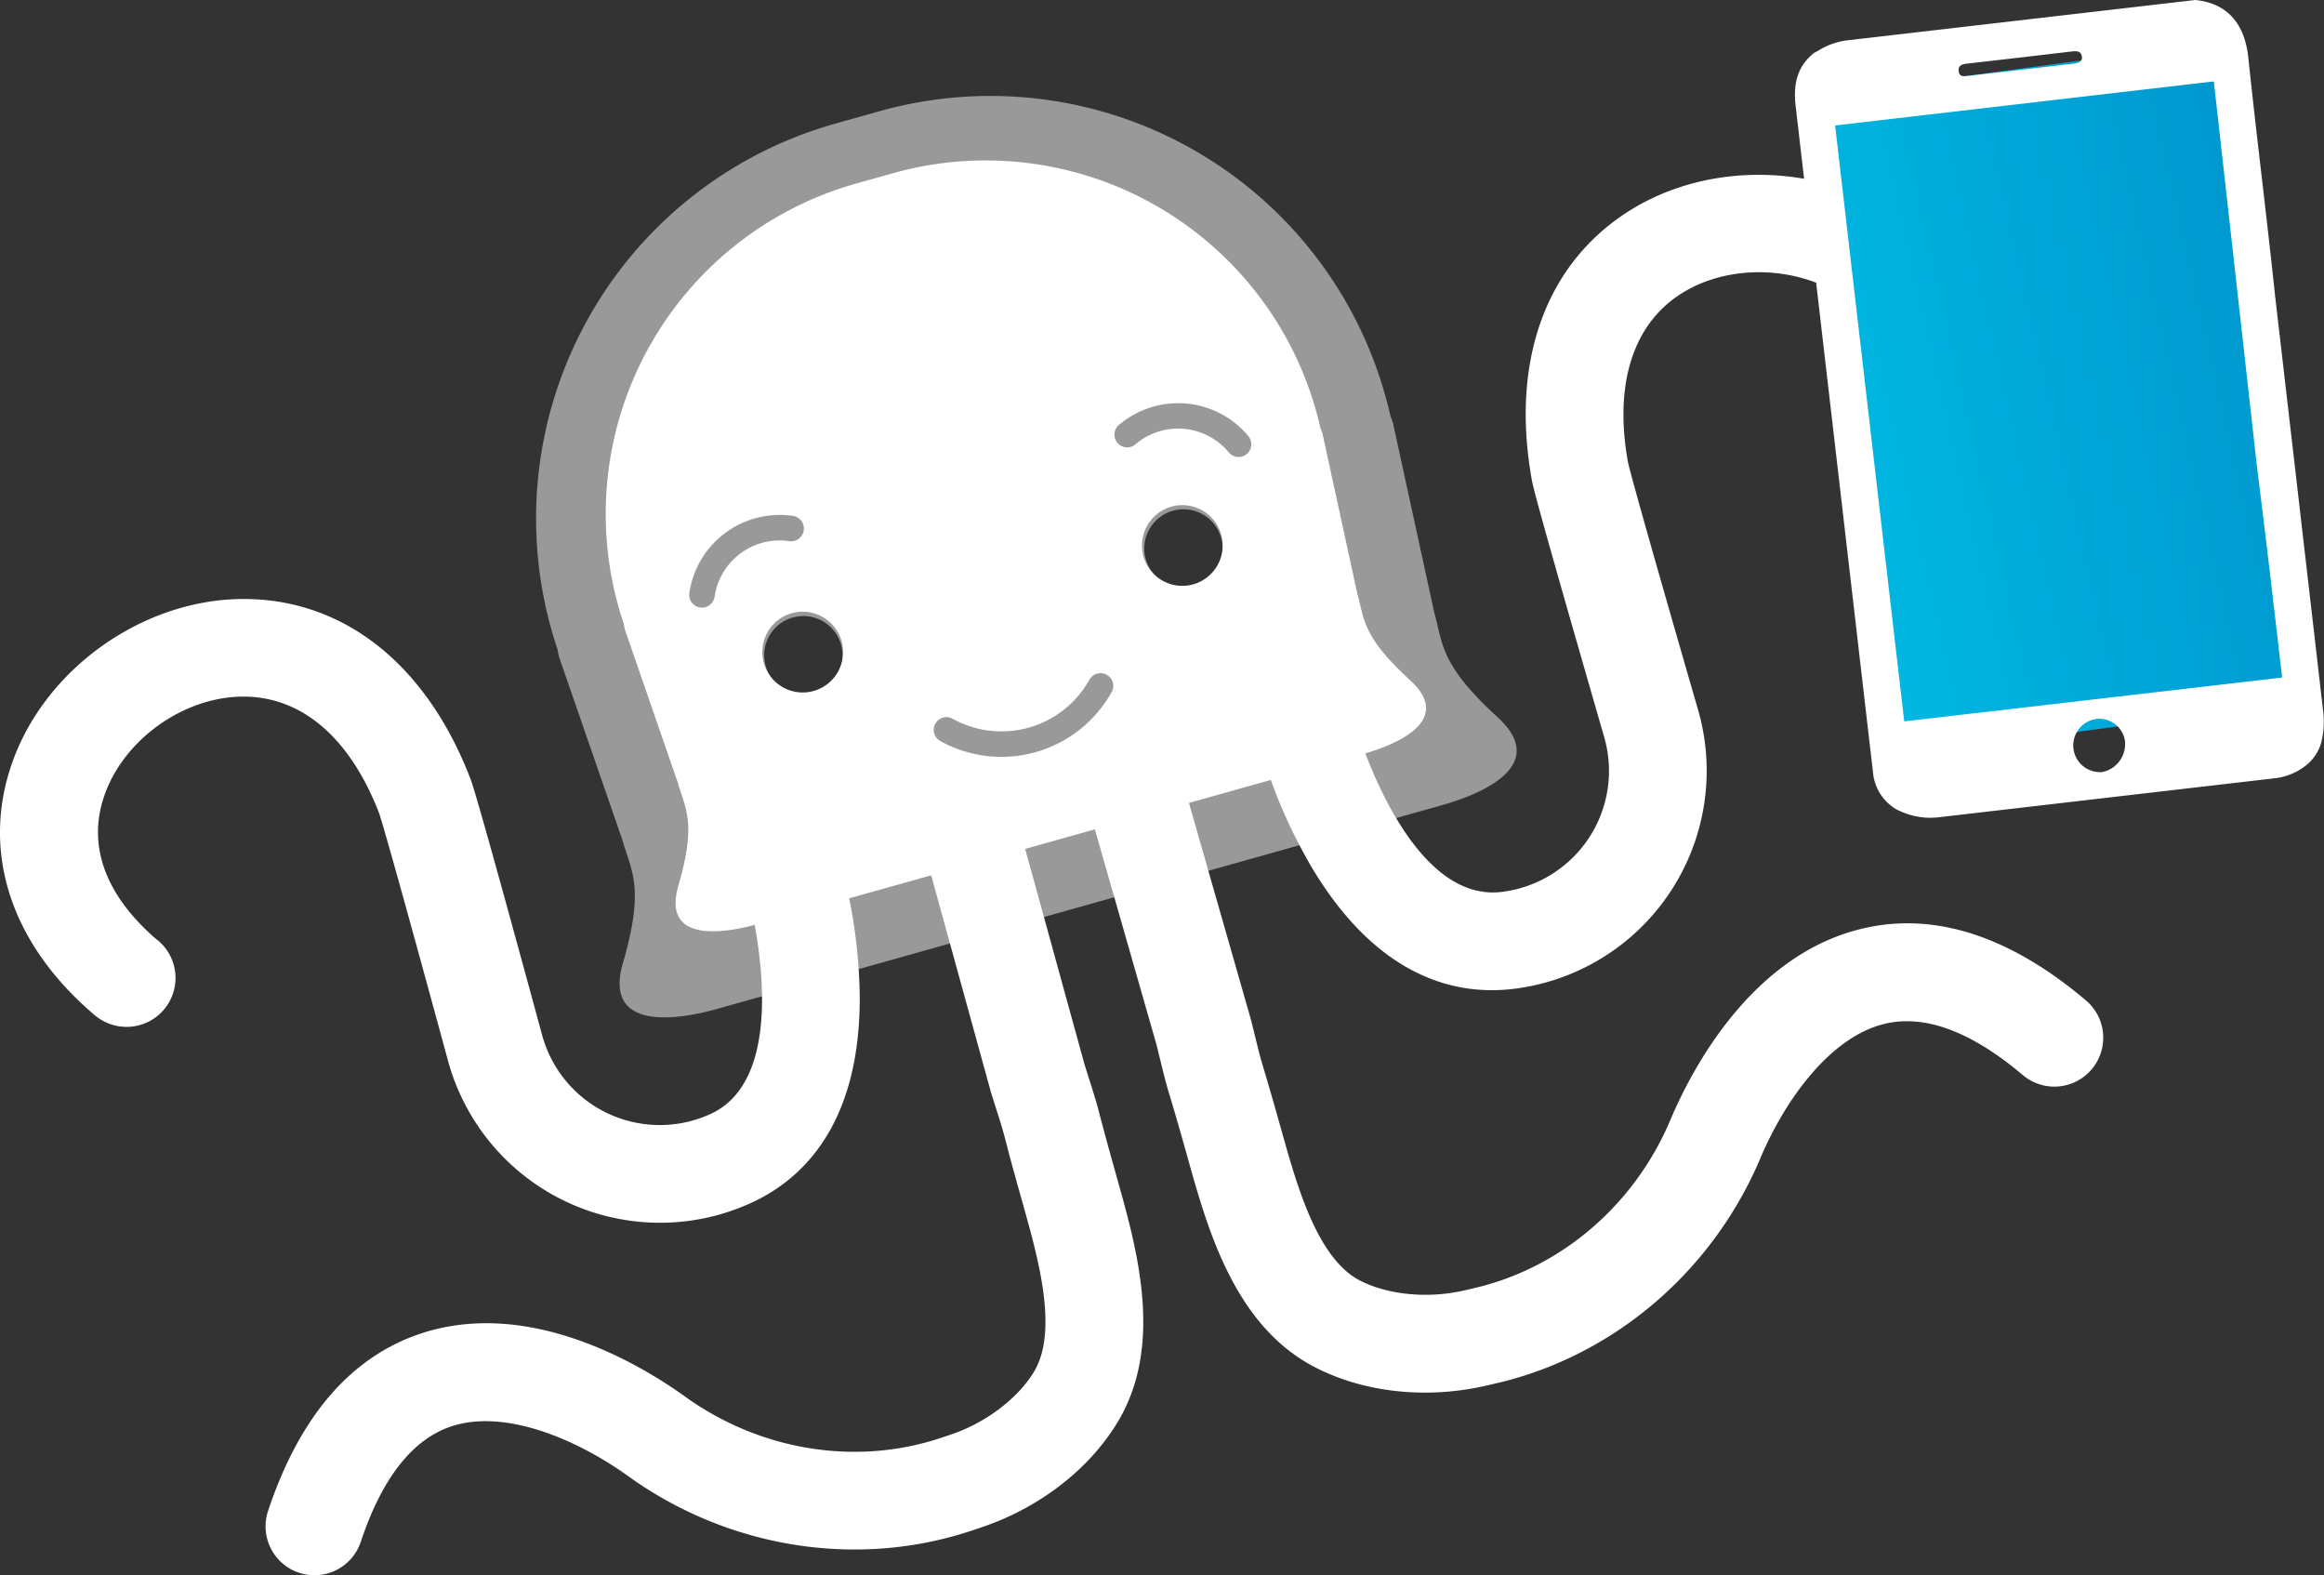 <svg xmlns="http://www.w3.org/2000/svg" xmlns:xlink="http://www.w3.org/1999/xlink" viewBox="0 0 778.18 527.38"><rect x="0" y="0" width="778.18" height="527.38" fill="#333333" stroke="none"/><defs><style>.cls-1,.cls-2{fill:#fff;}.cls-2{opacity:0.5;}.cls-3{fill:url(#blue_gradient);}</style><linearGradient id="blue_gradient" x1="378.84" y1="277.83" x2="540.55" y2="277.83" gradientTransform="translate(205.57 -102.54) rotate(-5.05)" gradientUnits="userSpaceOnUse"><stop offset="0" stop-color="#00b9e3"/><stop offset="1" stop-color="#0097ce"/></linearGradient></defs><title>mobile-club</title><g id="Layer_2" data-name="Layer 2"><g id="Layer_1-2" data-name="Layer 1"><path class="cls-1" d="M506.38,461.75c-1.64.46-3.28.88-4.94,1.27s-3.29.77-4.85,1.11c-19.43,4.25-39.82,2-55.95-6.22-27.12-13.79-36.19-46.15-42.81-69.78l-.42-1.51c-3.47-12.35-4.88-17-5.72-19.79-1.3-4.29-1.47-4.94-4.44-17.07l-21.43-74.87a16.38,16.38,0,0,1,11.23-20.23l.08,0a16.35,16.35,0,0,1,20.15,11.25l21.51,75.17c.06.2.12.41.17.61,2.9,11.88,3,12.1,4.05,15.7.88,2.9,2.34,7.74,5.9,20.41l.43,1.52c5,17.79,11.82,42.16,26.13,49.44,9.23,4.7,22.3,6,34.11,3.42,1.39-.3,2.85-.63,4.34-1,29-6.83,53.42-27.86,65.38-56.2,6.87-16.29,26.84-55.15,64.16-64.06,24.11-5.77,49.34,2.31,75,24a16.36,16.36,0,1,1-21.14,25c-17.26-14.6-32.82-20.37-46.24-17.16-18.58,4.46-33.69,26.14-41.63,45C574.12,424,543.3,451.38,506.38,461.75Z"/><path class="cls-1" d="M319.78,514.15c1.63-.46,3.25-.95,4.88-1.48s3.2-1.06,4.72-1.59c18.8-6.48,35-19,44.53-34.43,16-25.89,6.87-58.24.22-81.86l-.42-1.51c-3.47-12.36-4.69-17.06-5.43-19.87-1.12-4.35-1.31-5-5.09-16.9l-20.68-75.07A16.36,16.36,0,0,0,322.39,270l-.08,0A16.35,16.35,0,0,0,311,290.13l20.77,75.38c0,.2.11.41.18.61,3.7,11.65,3.76,11.87,4.71,15.52.76,2.92,2,7.82,5.59,20.48l.42,1.53c5,17.79,11.86,42.15,3.43,55.82-5.44,8.82-15.91,16.74-27.34,20.68-1.35.46-2.76.94-4.22,1.41-28.3,9.26-60.11,4-85.08-13.95-14.35-10.33-51.63-33.1-88.13-21.29C117.71,454,100.37,474,89.76,505.85a16.36,16.36,0,0,0,31.05,10.33c7.14-21.45,17.42-34.48,30.55-38.72,18.18-5.87,42.37,4.78,58.95,16.71C242.3,517.2,282.86,524.52,319.78,514.15Z"/><path class="cls-1" d="M517.92,328.83a74.32,74.32,0,0,1-9.42,2l-.7.1c-18.57,2.58-45.46-2.27-68.25-40a176.87,176.87,0,0,1-17.83-41.58A16.36,16.36,0,0,1,453.36,241h0c.17.62,17.48,62.06,49.9,57.55l.63-.09a40.8,40.8,0,0,0,33.24-51.79c-23-79.59-23.85-84-24.19-85.94-7.34-40.58,5.13-73.79,34.21-91.11,28.41-16.92,67.73-14.23,93.48,6.4,25,20,32.63,51.66,21.07,86.89A16.58,16.58,0,0,1,652.55,173,16.37,16.37,0,0,1,631,151.59c6.8-21.67,3.08-39-10.79-50.07-15.24-12.21-39.43-13.86-56.28-3.82S540.31,128,545.12,154.76c.37,1.71,3.17,12.74,23.44,82.77a73.56,73.56,0,0,1-50.64,91.3Z"/><path class="cls-1" d="M240.74,406.67A73.58,73.58,0,0,1,150,355.08c-19.13-70.32-22.49-81.21-23.06-82.86-9.81-25.33-26-39.16-45.74-39s-39.41,14.21-46.06,32.57c-6.06,16.71-.23,33.41,16.85,48.36a16.37,16.37,0,0,1-7.31,29.48,16.56,16.56,0,0,1-13.07-3.85C3.36,315.77-6.58,284.73,4.32,254.68c11.25-31,43.42-53.79,76.49-54.14,33.84-.35,61.78,21.51,76.64,60,.69,1.8,2.32,6,24.08,86A40.82,40.82,0,0,0,236.9,373.4l.57-.25c30-13,12.81-74.49,12.63-75.11a16.36,16.36,0,0,1,31.36-9.35,177.11,177.11,0,0,1,6.42,44.79c.2,44.11-20.23,62.25-37.4,69.7l-.65.28A76.16,76.16,0,0,1,240.74,406.67Z"/><path class="cls-1" d="M472.16,227.72c-16.28-14.89-15.3-20.62-17.77-29.44l-11.54-53a15.08,15.08,0,0,0-.72-2c-.43-1.93-.92-3.87-1.47-5.8h0A114.87,114.87,0,0,0,299,58l-12.37,3.47A114.89,114.89,0,0,0,207.1,203.13h0q.81,2.9,1.77,5.72a15.19,15.19,0,0,0,.42,2.07L227,262.14c2.48,8.81,6.3,13.19.15,34.38-6.08,20.93,19.15,14.92,26.34,12.9l95.26-26.75,4.81-1.35,2.75-.77,4.8-1.35,95.26-26.75C463.57,250.43,488.24,242.43,472.16,227.72ZM239.27,199.78a4.27,4.27,0,0,1-3.07,3.49,4.2,4.2,0,0,1-1.77.12,4.29,4.29,0,0,1-3.61-4.85,30.59,30.59,0,0,1,34.71-25.82,4.27,4.27,0,0,1-1.24,8.45,22,22,0,0,0-25,18.61Zm33.17,31.55a13.52,13.52,0,1,1,9.36-16.67A13.52,13.52,0,0,1,272.44,231.33Zm99.71.52A42.24,42.24,0,0,1,314.69,248a4.27,4.27,0,0,1,4.18-7.44,33.7,33.7,0,0,0,45.84-12.87,4.27,4.27,0,1,1,7.44,4.18Zm27.41-36.22A13.51,13.51,0,1,1,408.91,179,13.52,13.52,0,0,1,399.56,195.63ZM417.47,152a4.3,4.3,0,0,1-1.58.83,4.25,4.25,0,0,1-4.43-1.38,22.05,22.05,0,0,0-31.06-2.87A4.27,4.27,0,1,1,375,142,30.58,30.58,0,0,1,418,146,4.27,4.27,0,0,1,417.47,152Z"/><path class="cls-2" d="M501.46,240.12c-19.46-17.8-18.28-24.65-21.24-35.19l-13.79-63.3a18,18,0,0,0-.86-2.37q-.78-3.48-1.76-6.94h0A137.31,137.31,0,0,0,294.48,37.24L279.7,41.39a137.32,137.32,0,0,0-95.08,169.34h0q1,3.47,2.11,6.83a19.3,19.3,0,0,0,.5,2.47l21.19,61.23c3,10.54,7.53,15.78.18,41.1-7.27,25,22.89,17.84,31.49,15.42l113.86-32,5.75-1.62,3.29-.92,5.74-1.62,113.87-32C491.2,267.26,520.69,257.7,501.46,240.12ZM272.55,232a13.12,13.12,0,1,1,9.08-16.18A13.11,13.11,0,0,1,272.55,232Zm127.27-35.74a13.12,13.12,0,1,1,9.09-16.18A13.12,13.12,0,0,1,399.82,196.29Z"/><rect class="cls-3" x="616.62" y="22.42" width="142.66" height="222.61" transform="translate(-11.71 93.4) rotate(-7.7)"/><path class="cls-1" d="M768.59,157.59,778,239a28.73,28.73,0,0,1-.8,9.79,15.08,15.08,0,0,1-6,8.17,20.33,20.33,0,0,1-9.55,3.6l-112.05,13A24.08,24.08,0,0,1,637.28,272c-.58-.21-1.46-.66-2-.87a16,16,0,0,1-8-11.54l-.73-6.29L601.26,35.47c-.76-6.56.21-12.49,5.24-16.95a5.56,5.56,0,0,1,2-1.35,23.75,23.75,0,0,1,10.38-3.7L735.08,0c11.49,1.16,16.81,8.85,17.81,19.82,2.77,26.26,6.12,52.74,8.89,79M741.6,30l-.31-2.74L614.48,42l23.14,199.51,126.54-14.68-.38-3.28c-2.6-22.41-5.17-44.54-8-66.92m-44.19,91.82a8.7,8.7,0,0,0-9.76-7.74,8.95,8.95,0,0,0,2.06,17.77A9.52,9.52,0,0,0,711.55,248.41ZM676.11,19.3l-17.49,2c-1.64.19-3,.63-2.76,2.54s1.59,1.75,3.23,1.56l35.26-4.09c1.36-.16,3-.62,2.78-2.26-.22-1.91-1.62-2-3.26-1.84Z"/></g></g></svg>